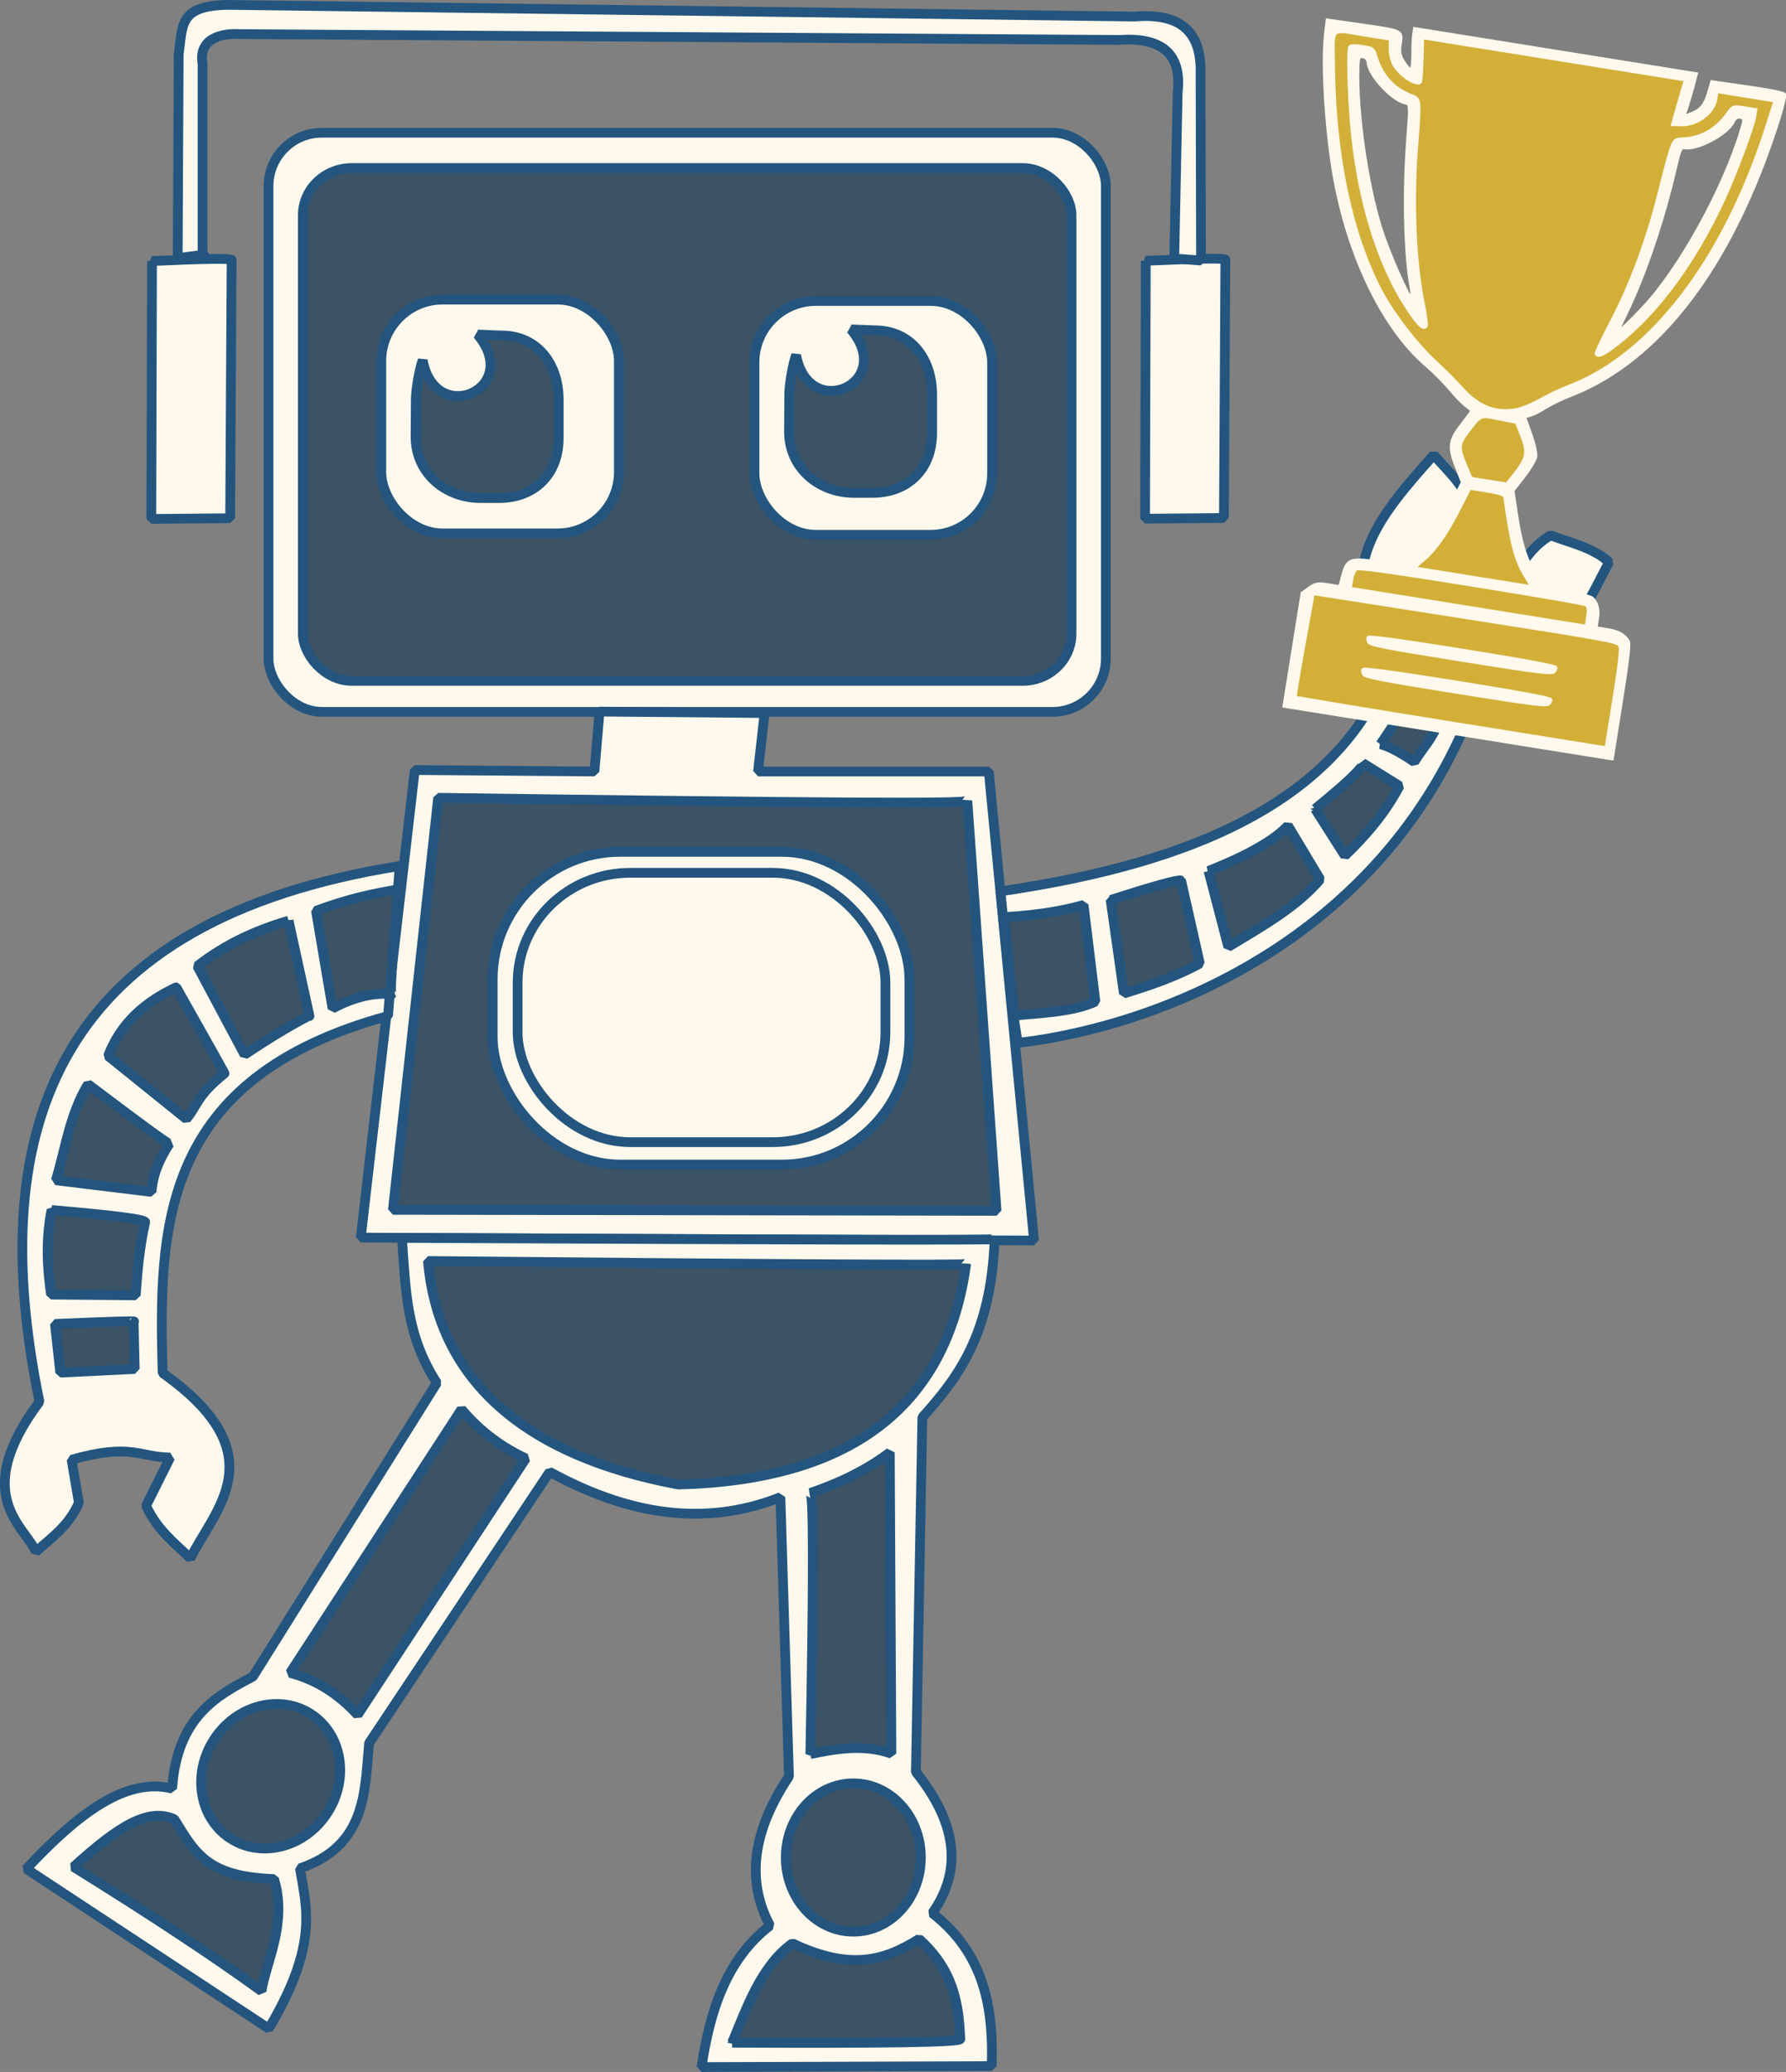 <?xml version="1.0" encoding="UTF-8" standalone="no"?>
<!-- Created using Krita: https://krita.org -->

<svg
   width="110.058pt"
   height="127.62pt"
   viewBox="0 0 110.058 127.62"
   version="1.1"
   id="svg38"
   sodipodi:docname="roboter_with_trophy.svg"
   inkscape:version="1.3.1 (91b66b0, 2023-11-16)"
   xml:space="preserve"
   xmlns:inkscape="http://www.inkscape.org/namespaces/inkscape"
   xmlns:sodipodi="http://sodipodi.sourceforge.net/DTD/sodipodi-0.dtd"
   xmlns="http://www.w3.org/2000/svg"
   xmlns:svg="http://www.w3.org/2000/svg"><rect x="0" y="0" width="110.058" height="127.62" fill="#808080" stroke="none"/><sodipodi:namedview
     id="namedview40"
     pagecolor="#2d2e3a"
     bordercolor="#000000"
     borderopacity="0.25"
     inkscape:showpageshadow="2"
     inkscape:pageopacity="0"
     inkscape:pagecheckerboard="0"
     inkscape:deskcolor="#d1d1d1"
     inkscape:document-units="pt"
     showgrid="false"
     inkscape:zoom="3.1372071"
     inkscape:cx="7.6501166"
     inkscape:cy="61.838443"
     inkscape:window-width="1879"
     inkscape:window-height="1014"
     inkscape:window-x="41"
     inkscape:window-y="0"
     inkscape:window-maximized="1"
     inkscape:current-layer="svg38"
     showguides="false" /><defs
     id="defs2" /><rect
     id="shape0"
     fill="none"
     stroke="#000000"
     stroke-width="0.6"
     stroke-linecap="square"
     stroke-linejoin="bevel"
     width="51.599"
     height="35.671"
     rx="3.286"
     ry="3.286"
     x="16.548"
     y="8.176"
     style="fill:#fef9ec;fill-opacity:1;stroke:#23557e;stroke-opacity:1" /><rect
     id="shape06"
     fill="none"
     stroke="#000000"
     stroke-width="0.6"
     stroke-linecap="square"
     stroke-linejoin="bevel"
     width="47.37"
     height="31.59"
     rx="3.017"
     ry="2.91"
     x="18.661"
     y="10.35"
     style="fill:#3c5366;fill-opacity:1;stroke:#23557e;stroke-opacity:1" /><rect
     id="shape1"
     fill="none"
     stroke="#000000"
     stroke-width="0.6"
     stroke-linecap="square"
     stroke-linejoin="bevel"
     width="14.64"
     height="14.4"
     rx="3.781"
     ry="3.781"
     x="23.496"
     y="18.454"
     style="fill:#fef9ec;fill-opacity:1;stroke:#23557e;stroke-opacity:1" /><rect
     id="shape01"
     fill="none"
     stroke="#000000"
     stroke-width="0.6"
     stroke-linecap="square"
     stroke-linejoin="bevel"
     width="14.64"
     height="14.4"
     rx="3.781"
     ry="3.781"
     x="46.494"
     y="18.539"
     style="fill:#fef9ec;fill-opacity:1;stroke:#23557e;stroke-opacity:1" /><path
     id="shape2"
     fill="none"
     stroke="#000000"
     stroke-width="0.6"
     stroke-linecap="square"
     stroke-linejoin="bevel"
     d="m 29.427,20.605 1.483,0.06 c 2.184,0 3.52,1.725 3.52,3.963 v 2.358 c 0,2.239 -1.501,3.693 -3.685,3.693 h -1.123 c -2.184,0 -4.015,-1.545 -4.015,-3.783 l 0.016,-2.309 c 0,-0.579 0.229,-1.904 0.425,-2.396 0.774,4.155 6.178,1.744 3.378,-1.586 z"
     sodipodi:nodetypes="cccccccccc"
     style="fill:#3c5366;fill-opacity:1;stroke:#23557e;stroke-opacity:1" /><path
     id="shape02"
     fill="none"
     stroke="#000000"
     stroke-width="0.6"
     stroke-linecap="square"
     stroke-linejoin="bevel"
     d="m 52.439,20.287 1.483,0.06 c 2.184,0 3.52,1.725 3.52,3.963 v 2.358 c 0,2.239 -1.501,3.693 -3.685,3.693 h -1.123 c -2.184,0 -4.015,-1.545 -4.015,-3.783 l 0.016,-2.309 c 0,-0.579 0.229,-1.904 0.425,-2.396 0.774,4.155 6.178,1.744 3.378,-1.586 z"
     sodipodi:nodetypes="cccccccccc"
     style="fill:#3c5366;fill-opacity:1;stroke:#23557e;stroke-opacity:1" /><path
     id="shape3"
     fill="none"
     stroke="#000000"
     stroke-width="0.6"
     stroke-linecap="square"
     stroke-linejoin="bevel"
     d="m 47.116,43.92 -0.405,3.6 h 14.22 l 2.79,28.89 -41.49,-0.18 3.33,-28.8 11.07,0.09 0.315,-3.69 c 0,0 3.39,0.03 10.17,0.09 z"
     sodipodi:nodetypes="ccccccccc"
     style="fill:#fef9ec;fill-opacity:1;stroke:#23557e;stroke-opacity:1" /><path
     id="shape4"
     fill="none"
     stroke="#000000"
     stroke-width="0.6"
     stroke-linecap="square"
     stroke-linejoin="bevel"
     d="m 27.001,49.14 -2.79,25.38 37.2,0.06 -1.8,-25.26 c -0.04,0.2 -8.803,0.14 -32.61,-0.18 z"
     sodipodi:nodetypes="ccccc"
     style="fill:#3c5366;fill-opacity:1;stroke:#23557e;stroke-opacity:1" /><path
     id="shape5"
     fill="none"
     stroke="#000000"
     stroke-width="0.6"
     stroke-linecap="square"
     stroke-linejoin="bevel"
     d="m 61.651,54.9 c 12.143,-1.763 21.406,-5.761 24.3,-14.7 -4.279,-4.685 -0.933,-8.432 2.4,-12.18 0.768,0.877 1.653,1.707 2.13,2.7 -4.006,4.009 -1.932,5.34 2.1,6.06 1.14,-2.108 1.817,-3.128 2.978,-3.81 1.063,0.439 2.519,0.693 3.592,1.65 -1.713,3.282 -3.138,6.733 -8.1,8.1 -5.341,14.969 -19.434,20.466 -28.26,21.51 -0.12,0.34 -0.5,-2.77 -1.14,-9.33 z"
     sodipodi:nodetypes="cccccccccc"
     style="fill:#fef9ec;fill-opacity:1;stroke:#23557e;stroke-opacity:1" /><path
     id="shape6"
     fill="none"
     stroke="#000000"
     stroke-width="0.6"
     stroke-linecap="square"
     stroke-linejoin="bevel"
     d="m 24.631,53.34 c -20.892,3.328 -25.732,15.784 -22.2,33 -4.326,5.787 -0.838,7.709 -0.225,9.24 0.954,-0.868 2.002,-1.546 2.655,-3.015 l -0.45,-2.655 c 3.689,-1.043 4.159,-0.155 6.075,-0.135 l -1.485,2.97 c 0.681,1.48 1.746,2.289 2.73,3.24 1.487,-3.029 5.367,-6.397 -1.71,-11.415 -0.251,-8.982 -0.158,-18.166 13.89,-21.99 0,0 0.24,-3.08 0.72,-9.24 z"
     sodipodi:nodetypes="ccccccccccc"
     style="fill:#fef9ec;fill-opacity:1;stroke:#23557e;stroke-opacity:1" /><path
     id="shape7"
     fill="none"
     stroke="#000000"
     stroke-width="0.6"
     stroke-linecap="square"
     stroke-linejoin="bevel"
     d="m 24.768,76.247 c 0.242,3.3 0.257,5.998 2.151,8.931 l -11.332,18.09 c -2.143,1.131 -4.674,2.431 -4.98,6.9 -2.924,-0.738 -5.942,1.694 -8.985,4.942 l 14.94,9.84 c 3.065,-5.149 2.336,-7.389 1.92,-9.87 4.058,-1.386 3.993,-4.622 4.26,-7.71 l 11.13,-16.71 c 5.517,3.024 10.141,3.17 14.22,1.56 l 0.525,17.205 c -2.235,3.328 -2.655,6.392 -1.17,9.18 -2.663,2.066 -3.698,5.218 -4.215,8.715 l 17.88,-0.06 c 0.115,-3.569 -0.443,-6.922 -3.66,-9.42 1.938,-2.744 1.428,-5.656 -1.012,-8.7 l 0.398,-21.84 c 2.182,-2.434 4.237,-5.09 4.455,-10.98 -0.004,0.071 -12.178,0.047 -36.523,-0.073 z"
     sodipodi:nodetypes="ccccccccccccccccccc"
     style="fill:#fef9ec;fill-opacity:1;stroke:#23557e;stroke-opacity:1" /><path
     id="shape9"
     fill="none"
     stroke="#000000"
     stroke-width="0.6"
     stroke-linecap="square"
     stroke-linejoin="bevel"
     d="m 49.936,108.045 c 1.469,-0.311 3.288,-0.642 4.995,-0.03 l -0.098,-18.555 c -1.337,1.011 -2.968,1.846 -4.905,2.498 0.21,0 0.212,5.362 0.007,16.088 z"
     sodipodi:nodetypes="ccccc"
     style="fill:#3c5366;fill-opacity:1;stroke:#23557e;stroke-opacity:1" /><ellipse
     id="shape10"
     rx="4.162"
     ry="4.568"
     cx="52.584"
     cy="114.412"
     fill="none"
     stroke="#000000"
     stroke-width="0.6"
     stroke-linecap="square"
     stroke-linejoin="bevel"
     style="fill:#3c5366;fill-opacity:1;stroke:#23557e;stroke-opacity:1" /><ellipse
     id="shape03"
     transform="rotate(32.898)"
     rx="4.162"
     ry="4.568"
     cx="73.428"
     cy="82.802"
     fill="none"
     stroke="#000000"
     stroke-width="0.6"
     stroke-linecap="square"
     stroke-linejoin="bevel"
     style="fill:#3c5366;fill-opacity:1;stroke:#23557e;stroke-opacity:1" /><path
     id="shape11"
     fill="none"
     stroke="#000000"
     stroke-width="0.6"
     stroke-linecap="square"
     stroke-linejoin="bevel"
     d="m 45.114,125.82 c 0.9,-2.154 1.776,-4.715 3.712,-6.12 3.52,1.658 5.598,1.117 7.808,-0.27 2.14,1.915 2.454,4.016 2.542,6.165 0.045,0.195 -4.643,0.27 -14.062,0.225 z"
     sodipodi:nodetypes="ccccc"
     style="fill:#3c5366;fill-opacity:1;stroke:#23557e;stroke-opacity:1" /><path
     id="shape12"
     fill="none"
     stroke="#000000"
     stroke-width="0.6"
     stroke-linecap="square"
     stroke-linejoin="bevel"
     d="m 4.531,114.99 c 2.804,-2.543 4.607,-3.65 6.21,-2.94 1.31,2.137 2.058,3.539 6.15,3.69 0.814,2.71 -0.455,5.014 -0.78,6.9 -2.921,-2.123 -6.781,-4.673 -11.58,-7.65 z"
     sodipodi:nodetypes="ccccc"
     style="fill:#3c5366;fill-opacity:1;stroke:#23557e;stroke-opacity:1" /><path
     id="shape13"
     fill="none"
     stroke="#000000"
     stroke-width="0.6"
     stroke-linecap="square"
     stroke-linejoin="bevel"
     d="m 17.877,103.042 10.564,-16.238 c 1.23,1.459 2.57,2.368 3.96,3.03 l -10.365,15.795 c -1.198,-1.313 -2.585,-2.176 -4.159,-2.587 z"
     sodipodi:nodetypes="ccccc"
     style="fill:#3c5366;fill-opacity:1;stroke:#23557e;stroke-opacity:1" /><path
     id="shape14"
     fill="none"
     stroke="#000000"
     stroke-width="0.6"
     stroke-linecap="square"
     stroke-linejoin="bevel"
     d="m 24.541,54.78 c -1.474,0.253 -3.005,0.555 -5.07,1.32 l 1.02,6.015 c 1.156,-0.61 2.346,-0.99 3.66,-0.885 -0.14,0.24 -0.01,-1.91 0.39,-6.45 z"
     sodipodi:nodetypes="ccccc"
     style="fill:#3c5366;fill-opacity:1;stroke:#23557e;stroke-opacity:1" /><path
     id="shape15"
     fill="none"
     stroke="#000000"
     stroke-width="0.6"
     stroke-linecap="square"
     stroke-linejoin="bevel"
     d="m 17.784,56.707 c -1.982,0.585 -3.883,1.434 -5.625,2.797 l 2.91,5.456 c 1.32,-0.872 2.645,-1.71 3.994,-2.404 0.068,0.3 -0.359,-1.65 -1.279,-5.85 z"
     sodipodi:nodetypes="ccccc"
     style="fill:#3c5366;fill-opacity:1;stroke:#23557e;stroke-opacity:1" /><path
     id="shape16"
     fill="none"
     stroke="#000000"
     stroke-width="0.6"
     stroke-linecap="square"
     stroke-linejoin="bevel"
     d="m 10.861,60.81 c -1.876,0.882 -3.401,2.152 -4.2,4.23 l 4.823,3.885 c 0.714,-0.864 0.616,-1.405 2.348,-2.805 0.12,0.18 -0.87,-1.59 -2.97,-5.31 z"
     sodipodi:nodetypes="ccccc"
     style="fill:#3c5366;fill-opacity:1;stroke:#23557e;stroke-opacity:1" /><path
     id="shape17"
     fill="none"
     stroke="#000000"
     stroke-width="0.6"
     stroke-linecap="square"
     stroke-linejoin="bevel"
     d="m 5.424,66.78 c -1.126,1.847 -1.388,3.954 -1.98,5.917 l 5.895,0.72 c 0.074,-1.055 0.489,-2.035 1.103,-2.97 -0.15,-0.03 -1.823,-1.252 -5.018,-3.667 z"
     sodipodi:nodetypes="ccccc"
     style="fill:#3c5366;fill-opacity:1;stroke:#23557e;stroke-opacity:1" /><path
     id="shape18"
     fill="none"
     stroke="#000000"
     stroke-width="0.6"
     stroke-linecap="square"
     stroke-linejoin="bevel"
     d="m 3.174,74.527 c -0.388,2.032 -0.237,3.697 -0.03,5.213 l 5.22,0.045 c 0.103,-1.478 0.237,-2.963 0.578,-4.5 0.105,-0.165 -1.817,-0.417 -5.767,-0.757 z"
     sodipodi:nodetypes="ccccc"
     style="fill:#3c5366;fill-opacity:1;stroke:#23557e;stroke-opacity:1" /><path
     id="shape19"
     fill="none"
     stroke="#000000"
     stroke-width="0.6"
     stroke-linecap="square"
     stroke-linejoin="bevel"
     d="m 3.384,81.547 0.33,3 4.59,-0.225 -0.068,-2.917 c 0.255,-0.055 -1.363,-0.007 -4.852,0.142 z"
     sodipodi:nodetypes="ccccc"
     style="fill:#3c5366;fill-opacity:1;stroke:#23557e;stroke-opacity:1" /><path
     id="shape20"
     fill="none"
     stroke="#000000"
     stroke-width="0.6"
     stroke-linecap="square"
     stroke-linejoin="bevel"
     d="m 61.891,56.49 c 2.345,-0.142 3.727,-0.429 4.883,-0.75 l 0.728,5.955 c -1.338,0.617 -3.211,0.699 -5.01,0.855 0,0 -0.2,-2.02 -0.6,-6.06 z"
     sodipodi:nodetypes="ccccc"
     style="fill:#3c5366;fill-opacity:1;stroke:#23557e;stroke-opacity:1" /><path
     id="shape21"
     fill="none"
     stroke="#000000"
     stroke-width="0.6"
     stroke-linecap="square"
     stroke-linejoin="bevel"
     d="m 68.439,55.432 0.818,5.76 c 1.629,-0.5 3.229,-1.048 4.68,-1.845 l -1.155,-5.115 c -0.201,-0.065 -1.649,0.335 -4.343,1.2 z"
     sodipodi:nodetypes="ccccc"
     style="fill:#3c5366;fill-opacity:1;stroke:#23557e;stroke-opacity:1" /><path
     id="shape22"
     fill="none"
     stroke="#000000"
     stroke-width="0.6"
     stroke-linecap="square"
     stroke-linejoin="bevel"
     d="m 74.469,53.647 1.222,4.673 c 2.098,-1.262 4.26,-2.487 5.662,-4.155 l -1.988,-3.315 c -0.823,0.893 -2.456,1.826 -4.897,2.797 z"
     sodipodi:nodetypes="ccccc"
     style="fill:#3c5366;fill-opacity:1;stroke:#23557e;stroke-opacity:1" /><path
     id="shape23"
     fill="none"
     stroke="#000000"
     stroke-width="0.6"
     stroke-linecap="square"
     stroke-linejoin="bevel"
     d="m 81.039,49.822 1.837,2.888 c 1.302,-1.253 2.483,-2.627 3.368,-4.298 l -2.265,-1.41 c 0.06,0.232 -0.92,1.172 -2.94,2.82 z"
     sodipodi:nodetypes="ccccc"
     style="fill:#3c5366;fill-opacity:1;stroke:#23557e;stroke-opacity:1" /><path
     id="shape24"
     fill="none"
     stroke="#000000"
     stroke-width="0.6"
     stroke-linecap="square"
     stroke-linejoin="bevel"
     d="m 85.066,45.84 c 0.54,0.14 1.235,0.505 2.085,1.095 0.627,-1.061 1.614,-1.874 1.695,-3.555 l -2.07,-0.84 c 0.172,0.304 -0.398,1.404 -1.71,3.3 z"
     sodipodi:nodetypes="ccccc"
     style="fill:#3c5366;fill-opacity:1;stroke:#23557e;stroke-opacity:1" /><path
     id="shape25"
     fill="none"
     stroke="#000000"
     stroke-width="0.6"
     stroke-linecap="square"
     stroke-linejoin="bevel"
     d="m 70.606,16.065 -0.045,15.885 4.86,-0.045 0.09,-15.908 c 0,-0.105 -1.635,-0.083 -4.905,0.068 z"
     sodipodi:nodetypes="ccccc"
     style="fill:#fef9ec;fill-opacity:1;stroke:#23557e;stroke-opacity:1" /><path
     id="shape04"
     fill="none"
     stroke="#000000"
     stroke-width="0.6"
     stroke-linecap="square"
     stroke-linejoin="bevel"
     d="m 9.368,16.08 -0.045,15.885 4.86,-0.045 0.09,-15.908 c 0,-0.105 -1.635,-0.083 -4.905,0.068 z"
     sodipodi:nodetypes="ccccc"
     style="fill:#fef9ec;fill-opacity:1;stroke:#23557e;stroke-opacity:1" /><path
     id="shape26"
     fill="none"
     stroke="#000000"
     stroke-width="0.6"
     stroke-linecap="square"
     stroke-linejoin="bevel"
     d="m 10.951,15.9 0.06,-12.54 c 0.256,-1.832 0.011,-2.993 3,-3.06 l 55.92,0.72 c 3.043,-0.252 4.122,1.156 4.05,3.54 l 0.03,11.49 c -2.481,-0.208 -0.85,-0.05 -1.65,-0.09 l 0.21,-10.26 c 0.278,-2.464 -1.059,-3.415 -3.6,-3.24 l -54.18,-0.36 c -1.084,-0.074 -2.586,0.248 -2.31,1.83 V 15.81 c 0.38,-0.14 -0.13,-0.11 -1.53,0.09 z"
     sodipodi:nodetypes="ccccccccccccc"
     style="fill:#fef9ec;fill-opacity:1;stroke:#23557e;stroke-opacity:1" /><rect
     id="shape27"
     fill="none"
     stroke="#000000"
     stroke-width="0.6"
     stroke-linecap="square"
     stroke-linejoin="bevel"
     width="25.68"
     height="19.26"
     rx="7.86"
     ry="7.86"
     x="30.361"
     y="52.47"
     style="fill:#fef9ec;fill-opacity:1;stroke:#23557e;stroke-opacity:1" /><rect
     id="shape05"
     fill="none"
     stroke="#000000"
     stroke-width="0.6"
     stroke-linecap="square"
     stroke-linejoin="bevel"
     width="22.666"
     height="16.59"
     rx="6.938"
     ry="6.77"
     x="31.897"
     y="53.76"
     style="stroke:#23557e;stroke-opacity:1" /><path
     id="shape8"
     fill="none"
     stroke="#000000"
     stroke-width="0.6"
     stroke-linecap="square"
     stroke-linejoin="bevel"
     d="m 26.371,77.67 c 0.642,7.482 6.155,12.047 15.435,13.77 10.342,-0.273 16.506,-4.558 17.73,-13.59 0,0.09 -11.055,0.03 -33.165,-0.18 z"
     sodipodi:nodetypes="cccc"
     style="fill:#3c5366;fill-opacity:1;stroke:#23557e;stroke-opacity:1" /><g
     inkscape:label="Layer 1"
     id="layer1"
     transform="matrix(-0.2,0.302,-0.302,-0.2,120.751,19.709)"><g
       id="g3"
       transform="matrix(-1.522,-2.302,2.302,-1.522,20.794,124.316)"><path
         id="path2451"
         style="fill:#d4af37;fill-opacity:1;stroke:none;stroke-width:11.339;stroke-opacity:1"
         d="m 2.841,0.326 0.119,5.588 0.747,5.2 1.853,5.379 c 0,0 2.839,3.974 2.959,4.003 0.12,0.03 3.615,3.527 3.615,3.527 l -1.254,2.391 0.567,2.271 -1.762,3.407 -1.853,1.882 -1.166,-0.12 -2.361,-0.149 -0.538,1.764 -1.195,-0.27 -0.926,0.39 -1.077,6.543 19.575,3.198 0.836,-5.051 0.029,-1.793 -2.032,-0.836 -0.029,-1.673 -1.913,-0.419 -1.405,-0.776 -0.716,-1.345 -1.046,-4.154 0.478,-0.747 0.776,-1.166 -0.089,-1.553 -0.448,-1.255 2.331,-1.166 5.171,-3.048 2.988,-3.466 3.198,-5.259 2.36,-6.694 -4.003,-0.568 -0.448,1.135 -0.987,0.778 -0.896,-0.18 0.747,-2.54 -16.405,-2.48 -0.18,2.421 -0.508,0.149 -0.955,-1.255 -0.209,-1.434 z m 1.613,1.644 1.077,0.419 0.538,1.405 2.002,1.285 -0.209,8.936 0.687,4.093 -1.822,-2.719 c 0,0 -1.554,-3.765 -1.465,-3.974 0.09,-0.209 -0.866,-5.977 -0.866,-5.977 z m 23.64,3.596 c 0.263,0.008 0.832,0.367 0.806,0.498 -0.03,0.149 -4.304,9.652 -4.304,9.652 l -4.572,4.244 c 0,0 2.42,-5.588 4.273,-12.252 l 2.033,-0.419 c 0,0 1.494,-1.583 1.673,-1.702 0.022,-0.015 0.053,-0.022 0.091,-0.021 z" /><path
         style="fill:#fef9ec;fill-opacity:1;stroke:#fef9ec;stroke-width:0.133;stroke-opacity:1"
         d="m 0.635,38.911 0.559,-3.501 0.447,-0.324 c 0.384,-0.279 0.547,-0.308 1.164,-0.209 l 0.718,0.115 0.175,-0.673 c 0.262,-1.009 0.519,-1.108 2.191,-0.841 l 1.35,0.215 0.777,-0.597 c 0.942,-0.724 1.611,-1.624 2.431,-3.275 l 0.619,-1.246 -0.349,-0.873 c -0.508,-1.269 -0.461,-1.694 0.289,-2.659 0.339,-0.436 0.62,-0.818 0.625,-0.85 0.005,-0.032 -0.156,-0.18 -0.358,-0.329 -0.202,-0.149 -0.64,-0.601 -0.972,-1.003 -0.333,-0.403 -0.997,-1.068 -1.476,-1.479 -2.557,-2.192 -4.658,-6.411 -5.599,-11.242 -0.541,-2.78 -0.842,-7.236 -0.618,-9.146 l 0.108,-0.919 2.236,0.32 c 2.491,0.356 2.45,0.334 2.308,1.248 -0.066,0.429 -0.014,0.672 0.229,1.05 0.174,0.27 0.359,0.46 0.411,0.422 0.052,-0.038 0.094,-0.457 0.093,-0.931 -0.001,-0.474 0.023,-1.025 0.055,-1.224 l 0.057,-0.362 8.714,1.391 8.714,1.391 -0.214,0.81 c -0.118,0.446 -0.291,1.035 -0.385,1.31 l -0.171,0.499 0.431,-0.17 c 0.578,-0.228 0.825,-0.538 1.049,-1.316 l 0.187,-0.652 2.236,0.32 c 1.487,0.213 2.257,0.372 2.3,0.475 0.085,0.205 -0.543,2.264 -1.29,4.229 -2.857,7.515 -6.966,12.46 -11.951,14.384 -0.515,0.199 -1.194,0.529 -1.509,0.733 -0.315,0.205 -0.728,0.415 -0.917,0.467 l -0.344,0.095 0.373,1.035 c 0.205,0.569 0.347,1.2 0.314,1.403 -0.032,0.202 -0.361,0.757 -0.731,1.233 l -0.672,0.865 0.214,1.437 c 0.279,1.873 0.658,3.016 1.291,3.888 l 0.513,0.707 1.429,0.228 c 1.387,0.221 1.436,0.24 1.647,0.619 0.145,0.26 0.187,0.583 0.126,0.966 l -0.092,0.575 0.667,0.107 c 0.695,0.111 1.105,0.34 1.321,0.74 0.092,0.171 -0.025,1.197 -0.431,3.759 l -0.559,3.525 -10.144,-1.619 L 0.076,42.412 Z M 20.422,41.903 c 0.351,-2.197 0.445,-3.072 0.351,-3.255 -0.12,-0.232 -0.806,-0.356 -9.488,-1.709 l -9.359,-1.459 -0.567,3.13 c -0.312,1.721 -0.546,3.158 -0.521,3.193 0.025,0.035 4.334,0.748 9.575,1.585 l 9.529,1.521 z M 4.99,40.433 c -0.071,-0.119 -0.081,-0.273 -0.022,-0.341 0.072,-0.083 1.994,0.177 5.822,0.788 3.828,0.611 5.736,0.962 5.778,1.063 0.035,0.083 -0.022,0.226 -0.127,0.317 -0.161,0.141 -1.043,0.03 -5.756,-0.722 C 5.973,40.787 5.099,40.617 4.99,40.433 Z m 0.315,-1.976 c -0.071,-0.119 -0.081,-0.273 -0.022,-0.341 0.072,-0.083 1.994,0.177 5.822,0.788 3.828,0.611 5.736,0.962 5.778,1.063 0.035,0.083 -0.022,0.226 -0.127,0.317 -0.161,0.141 -1.043,0.03 -5.756,-0.722 C 6.288,38.811 5.415,38.641 5.306,38.457 Z M 18.799,36.837 c 0.065,-0.406 0.034,-0.612 -0.103,-0.692 -0.108,-0.062 -3.291,-0.607 -7.075,-1.211 -5.175,-0.826 -6.925,-1.065 -7.062,-0.965 -0.101,0.073 -0.219,0.358 -0.263,0.633 l -0.08,0.501 7.246,1.157 7.246,1.157 z m -3.857,-2.488 c -0.595,-0.97 -0.861,-1.997 -1.26,-4.862 -0.017,-0.119 -0.348,-0.224 -1.071,-0.34 l -1.047,-0.167 -0.615,1.211 c -0.792,1.56 -1.49,2.565 -2.202,3.169 l -0.569,0.483 3.577,0.571 3.577,0.571 z m -0.568,-6.398 c 0.688,-0.885 0.744,-1.249 0.345,-2.25 l -0.316,-0.794 -1.052,-0.207 c -1.182,-0.233 -1.116,-0.26 -1.909,0.794 -0.593,0.788 -0.597,0.944 -0.051,2.218 l 0.26,0.606 1.085,0.172 1.085,0.172 0.553,-0.711 z m -7.7e-4,-3.864 c 0.346,-0.059 1.024,-0.334 1.506,-0.609 0.482,-0.276 1.255,-0.644 1.719,-0.819 5.104,-1.925 9.597,-7.811 12.211,-15.995 l 0.503,-1.575 -1.759,-0.281 -1.759,-0.281 -0.07,0.442 c -0.137,0.861 -1.161,1.624 -2.146,1.599 l -0.581,-0.015 0.195,-0.699 c 0.107,-0.384 0.285,-1.004 0.395,-1.376 l 0.2,-0.677 -8.072,-1.289 -8.072,-1.289 -0.012,0.64 c -0.007,0.352 -0.03,0.986 -0.052,1.41 -0.038,0.728 -0.056,0.768 -0.328,0.725 -0.45,-0.072 -1.203,-0.685 -1.449,-1.18 -0.123,-0.248 -0.217,-0.69 -0.21,-0.982 l 0.013,-0.532 -1.695,-0.271 c -1.982,-0.316 -1.783,-0.524 -1.759,1.834 0.055,5.511 1.066,10.336 2.902,13.861 0.73,1.402 2.202,3.321 3.368,4.394 0.551,0.506 1.285,1.24 1.631,1.629 1.013,1.139 2.046,1.554 3.323,1.335 z M 7.703,17.936 c -1.854,-2.777 -3.106,-6.899 -3.493,-11.493 -0.166,-1.972 -0.223,-4.471 -0.107,-4.694 0.051,-0.098 0.343,-0.113 0.791,-0.041 0.705,0.112 0.713,0.119 0.902,0.718 0.355,1.124 1.081,1.903 2.147,2.309 0.566,0.215 0.566,0.219 0.336,3.188 -0.265,3.417 -0.1,7.166 0.427,9.685 0.145,0.692 0.221,1.306 0.17,1.366 -0.208,0.241 -0.483,-0.001 -1.174,-1.036 z m 0.174,-1.466 c -0.367,-2.108 -0.442,-5.882 -0.182,-9.216 0.139,-1.785 0.13,-1.972 -0.096,-2.008 -0.819,-0.131 -2.287,-1.687 -2.358,-2.501 -0.017,-0.196 -0.126,-0.328 -0.294,-0.354 -0.245,-0.039 -0.268,0.015 -0.287,0.663 -0.082,2.718 0.55,7.123 1.413,9.851 0.479,1.514 1.682,4.254 1.882,4.286 0.027,0.004 -0.007,-0.32 -0.077,-0.722 z m 11.43,4.187 c -0.025,-0.061 0.38,-0.923 0.902,-1.916 1.202,-2.288 2.215,-5.005 2.95,-7.903 0.889,-3.508 0.85,-3.415 1.457,-3.442 1.141,-0.051 2.074,-0.566 2.762,-1.525 0.368,-0.512 0.374,-0.514 1.092,-0.4 l 0.722,0.115 -0.073,0.46 c -0.105,0.66 -1.168,3.51 -1.901,5.101 -1.772,3.844 -4.063,6.972 -6.512,8.895 -0.929,0.729 -1.284,0.885 -1.397,0.614 z m 2.966,-2.935 c 2.226,-2.396 4.92,-7.298 5.988,-10.899 0.185,-0.623 0.18,-0.681 -0.065,-0.72 -0.167,-0.027 -0.312,0.065 -0.389,0.245 -0.322,0.753 -2.201,1.773 -3.024,1.641 -0.227,-0.036 -0.284,0.093 -0.547,1.23 -0.73,3.161 -1.851,6.5 -2.959,8.815 l -0.601,1.255 0.389,-0.343 c 0.214,-0.189 0.758,-0.74 1.209,-1.225 z"
         id="path281" /></g></g></svg>
